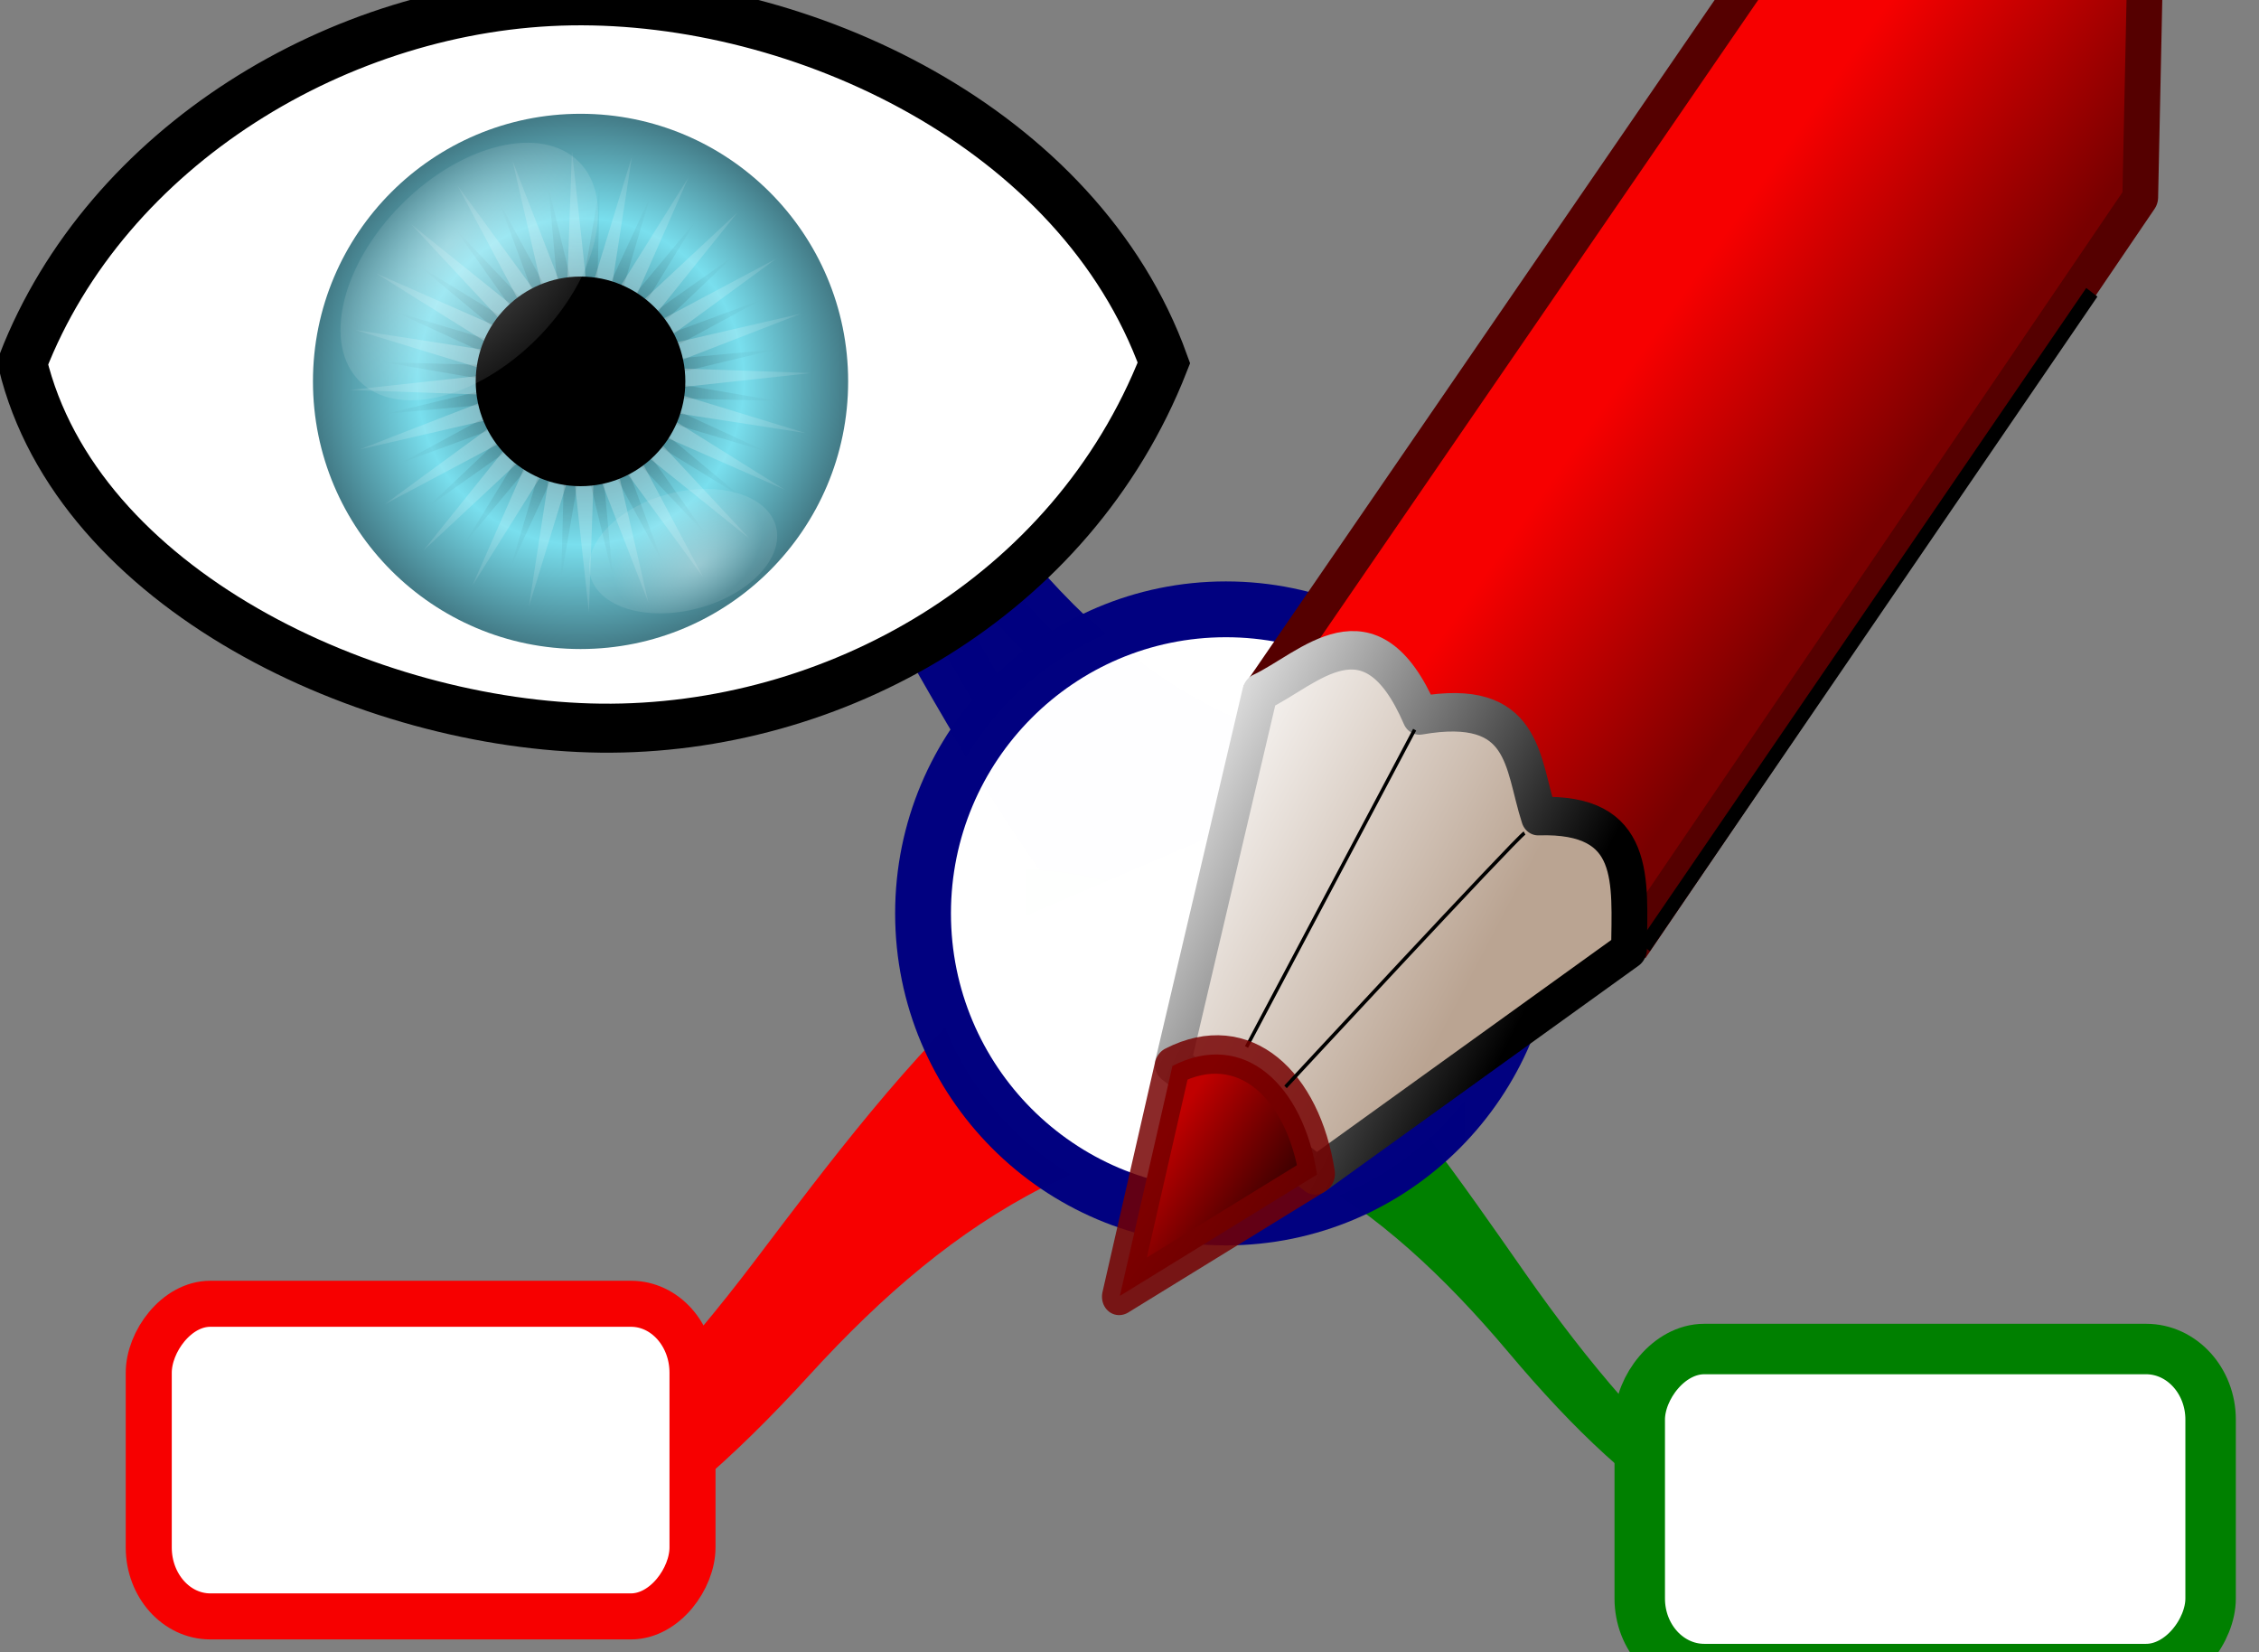 <?xml version="1.0" encoding="UTF-8" standalone="no"?>
<!-- Created with Inkscape (http://www.inkscape.org/) -->

<svg
   xmlns:dc="http://purl.org/dc/elements/1.1/"
   xmlns:cc="http://creativecommons.org/ns#"
   xmlns:rdf="http://www.w3.org/1999/02/22-rdf-syntax-ns#"
   xmlns:svg="http://www.w3.org/2000/svg"
   xmlns="http://www.w3.org/2000/svg"
   xmlns:xlink="http://www.w3.org/1999/xlink"
   xmlns:sodipodi="http://sodipodi.sourceforge.net/DTD/sodipodi-0.dtd"
   xmlns:inkscape="http://www.inkscape.org/namespaces/inkscape"
   width="5.788mm"
   height="4.233mm"
   viewBox="0 0 5.788 4.233"
   version="1.1"
   id="svg4714"
   inkscape:version="0.92.4 (5da689c313, 2019-01-14)"
   sodipodi:docname="EditViewMap.svg">
  <rect x="0" y="0" width="5.788" height="4.233" fill="#808080" stroke="none"/>
  <defs
     id="defs4708">
    <linearGradient
       id="linearGradient10470-8-7-74-7">
      <stop
         id="stop10472-5-34-0-4"
         offset="0"
         style="stop-color:#ffffff;stop-opacity:1;" />
      <stop
         id="stop10474-7-9-9-0"
         offset="1"
         style="stop-color:#ffffff;stop-opacity:0.992;" />
    </linearGradient>
    <linearGradient
       id="linearGradient8947">
      <stop
         style="stop-color:#ffffff;stop-opacity:1;"
         offset="0"
         id="stop8949" />
      <stop
         style="stop-color:#7c7c7c;stop-opacity:1"
         offset="1"
         id="stop8952" />
    </linearGradient>
    <linearGradient
       id="linearGradient9213">
      <stop
         id="stop9215"
         offset="0"
         style="stop-color:#8dd35f;stop-opacity:1" />
      <stop
         id="stop9217"
         offset="1"
         style="stop-color:#ffffff;stop-opacity:1;" />
    </linearGradient>
    <radialGradient
       xlink:href="#linearGradient3773"
       id="radialGradient14019"
       gradientUnits="userSpaceOnUse"
       gradientTransform="matrix(0.61,0,0,0.61,57.68,101.311)"
       spreadMethod="reflect"
       cx="147.899"
       cy="259.772"
       fx="147.899"
       fy="259.772"
       r="227.538" />
    <linearGradient
       id="linearGradient3773">
      <stop
         style="stop-color:#24424c;stop-opacity:1;"
         offset="0"
         id="stop3775" />
      <stop
         style="stop-color:#79dfee;stop-opacity:1;"
         offset="1"
         id="stop3777" />
    </linearGradient>
    <radialGradient
       xlink:href="#linearGradient8251"
       id="radialGradient14021"
       gradientUnits="userSpaceOnUse"
       gradientTransform="matrix(0.992,-0.135,0.135,0.992,-57.273,-28.385)"
       cx="-235.122"
       cy="409.568"
       fx="-235.122"
       fy="409.568"
       r="206.68" />
    <linearGradient
       id="linearGradient8251">
      <stop
         style="stop-color:#000000;stop-opacity:0.251;"
         offset="0"
         id="stop8253" />
      <stop
         style="stop-color:#000000;stop-opacity:0;"
         offset="1"
         id="stop8255" />
    </linearGradient>
    <radialGradient
       xlink:href="#linearGradient8983"
       id="radialGradient14023"
       gradientUnits="userSpaceOnUse"
       cx="-235.122"
       cy="409.568"
       fx="-235.122"
       fy="409.568"
       r="206.68" />
    <linearGradient
       id="linearGradient8983">
      <stop
         style="stop-color:#ffffff;stop-opacity:0.373;"
         offset="0"
         id="stop8985" />
      <stop
         style="stop-color:#ffffff;stop-opacity:0.094;"
         offset="1"
         id="stop8987" />
    </linearGradient>
    <radialGradient
       xlink:href="#linearGradient8983"
       id="radialGradient14025"
       gradientUnits="userSpaceOnUse"
       gradientTransform="matrix(1.067,-2.894885e-7,1.666001e-7,0.614,14.1,131.301)"
       spreadMethod="pad"
       cx="-209.524"
       cy="340.359"
       fx="-207.43"
       fy="302.834"
       r="103.34" />
    <radialGradient
       xlink:href="#linearGradient8983"
       id="radialGradient14027"
       gradientUnits="userSpaceOnUse"
       gradientTransform="matrix(0.807,-0.216,0.15,0.56,-90.939,105.41)"
       spreadMethod="pad"
       cx="-205.797"
       cy="344.595"
       fx="-200.759"
       fy="374.528"
       r="103.34" />
    <linearGradient
       inkscape:collect="always"
       xlink:href="#linearGradient10470-8-7-74-7"
       id="linearGradient1693"
       gradientUnits="userSpaceOnUse"
       gradientTransform="matrix(0.015,0,0,0.015,77.784,173.774)"
       x1="268.633"
       y1="238.026"
       x2="219.965"
       y2="124.52" />
    <linearGradient
       inkscape:collect="always"
       xlink:href="#linearGradient6993-9"
       id="linearGradient23920"
       gradientUnits="userSpaceOnUse"
       gradientTransform="matrix(0.991,0,0,1.007,134.732,-154.359)"
       x1="209.713"
       y1="440.75"
       x2="215.364"
       y2="446.767" />
    <linearGradient
       id="linearGradient6993-9">
      <stop
         style="stop-color:#f70000;stop-opacity:1;"
         offset="0"
         id="stop6995-1" />
      <stop
         style="stop-color:#780000;stop-opacity:1;"
         offset="1"
         id="stop6997-3" />
    </linearGradient>
    <linearGradient
       inkscape:collect="always"
       xlink:href="#linearGradient6985-7"
       id="linearGradient23922"
       gradientUnits="userSpaceOnUse"
       gradientTransform="matrix(0.991,0,0,1.007,134.732,-154.359)"
       x1="202.527"
       y1="456.241"
       x2="194.274"
       y2="449.598" />
    <linearGradient
       id="linearGradient6985-7">
      <stop
         style="stop-color:#baa492;stop-opacity:1;"
         offset="0"
         id="stop6987-4" />
      <stop
         style="stop-color:#ffffff;stop-opacity:1;"
         offset="1"
         id="stop6989-6" />
    </linearGradient>
    <linearGradient
       inkscape:collect="always"
       xlink:href="#linearGradient6959-6"
       id="linearGradient23924"
       gradientUnits="userSpaceOnUse"
       gradientTransform="matrix(0.991,0,0,1.007,134.732,-154.359)"
       x1="203.498"
       y1="457.893"
       x2="193.039"
       y2="449.639" />
    <linearGradient
       id="linearGradient6959-6">
      <stop
         style="stop-color:#000000;stop-opacity:1;"
         offset="0"
         id="stop6961-5" />
      <stop
         style="stop-color:#ffffff;stop-opacity:1;"
         offset="1"
         id="stop6963-2" />
    </linearGradient>
    <linearGradient
       inkscape:collect="always"
       xlink:href="#linearGradient6977-1"
       id="linearGradient23926"
       gradientUnits="userSpaceOnUse"
       gradientTransform="matrix(0.991,0,0,1.007,134.732,-154.359)"
       x1="193.014"
       y1="458.868"
       x2="196.755"
       y2="462.652" />
    <linearGradient
       id="linearGradient6977-1">
      <stop
         style="stop-color:#c00000;stop-opacity:1;"
         offset="0"
         id="stop6979-03" />
      <stop
         style="stop-color:#000000;stop-opacity:1;"
         offset="1"
         id="stop6981-1" />
    </linearGradient>
    <radialGradient
       r="227.538"
       fy="259.772"
       fx="147.899"
       cy="259.772"
       cx="147.899"
       spreadMethod="reflect"
       gradientTransform="matrix(0.61,0,0,0.61,57.68,101.311)"
       gradientUnits="userSpaceOnUse"
       id="radialGradient14019-4"
       xlink:href="#linearGradient3773" />
    <radialGradient
       r="206.68"
       fy="409.568"
       fx="-235.122"
       cy="409.568"
       cx="-235.122"
       gradientTransform="matrix(0.992,-0.135,0.135,0.992,-57.273,-28.385)"
       gradientUnits="userSpaceOnUse"
       id="radialGradient14021-0"
       xlink:href="#linearGradient8251" />
    <radialGradient
       r="206.68"
       fy="409.568"
       fx="-235.122"
       cy="409.568"
       cx="-235.122"
       gradientUnits="userSpaceOnUse"
       id="radialGradient14023-1"
       xlink:href="#linearGradient8983" />
    <radialGradient
       r="103.34"
       fy="302.834"
       fx="-207.43"
       cy="340.359"
       cx="-209.524"
       spreadMethod="pad"
       gradientTransform="matrix(1.067,-2.894885e-7,1.666001e-7,0.614,14.1,131.301)"
       gradientUnits="userSpaceOnUse"
       id="radialGradient14025-4"
       xlink:href="#linearGradient8983" />
    <radialGradient
       r="103.34"
       fy="374.528"
       fx="-200.759"
       cy="344.595"
       cx="-205.797"
       spreadMethod="pad"
       gradientTransform="matrix(0.807,-0.216,0.15,0.56,-90.939,105.41)"
       gradientUnits="userSpaceOnUse"
       id="radialGradient14027-8"
       xlink:href="#linearGradient8983" />
  </defs>
  <sodipodi:namedview
     id="base"
     pagecolor="#ffffff"
     bordercolor="#666666"
     borderopacity="1.0"
     inkscape:pageopacity="0.0"
     inkscape:pageshadow="2"
     inkscape:zoom="18.915518"
     inkscape:cx="16.643985"
     inkscape:cy="6.13342"
     inkscape:document-units="mm"
     inkscape:current-layer="layer1"
     showgrid="false"
     inkscape:snap-global="false"
     inkscape:window-width="1920"
     inkscape:window-height="1018"
     inkscape:window-x="-8"
     inkscape:window-y="-8"
     inkscape:window-maximized="1"
     fit-margin-top="0"
     fit-margin-left="0"
     fit-margin-right="0"
     fit-margin-bottom="0" />
  <g
     inkscape:label="Layer 1"
     inkscape:groupmode="layer"
     id="layer1"
     transform="translate(-78.546,-174.778)">
    <rect
       style="display:inline;overflow:visible;visibility:visible;fill:none;stroke:none;stroke-width:0.208;marker:none;enable-background:accumulate"
       id="rect9066"
       width="6.658"
       height="6.658"
       x="-85.941"
       y="-177.929"
       rx="0.034"
       ry="0.039"
       transform="scale(-1)" />
    <rect
       style="color:#000000;display:inline;overflow:visible;visibility:visible;fill:none;stroke:none;stroke-width:0.354;marker:none;enable-background:accumulate"
       id="rect6193-0-23-7-8-2-38-5"
       width="6.658"
       height="6.658"
       x="79.283"
       y="171.271" />
    <g
       id="g14088-1"
       transform="matrix(-0.46,0,0,-0.46,162.961,341.508)" />
    <g
       id="g1155">
      <g
         style="fill:#ffffff;fill-opacity:1;stroke:#000080;stroke-opacity:0.996"
         transform="matrix(-0.431,0,0,-0.431,162.139,329.979)"
         id="g14088-1-9">
        <path
           style="color:#000000;font-style:normal;font-variant:normal;font-weight:normal;font-stretch:normal;font-size:xx-small;line-height:normal;font-family:'Bitstream Vera Sans';-inkscape-font-specification:'Bitstream Vera Sans';text-indent:0;text-align:start;text-decoration:none;text-decoration-line:none;letter-spacing:normal;word-spacing:normal;text-transform:none;writing-mode:lr-tb;direction:ltr;text-anchor:start;display:inline;overflow:visible;visibility:visible;fill:#010180;fill-opacity:1;stroke:#000080;stroke-width:0.407;marker:none;enable-background:accumulate;stroke-opacity:0.996"
           d="m 185.444,355.371 c 1.394,0.04 2.244,0.763 3.067,1.982 0.823,1.219 1.613,1.942 2.794,1.754 -0.988,0.146 -1.895,-0.967 -2.688,-2.381 -0.808,-1.444 -1.742,-3.158 -3.166,-3.199 l -0.008,1.844 z"
           id="path11123-1"
           sodipodi:nodetypes="cscccc"
           inkscape:connector-curvature="0" />
        <rect
           style="display:inline;overflow:visible;visibility:visible;fill:#ffffff;fill-opacity:1;fill-rule:evenodd;stroke:#000080;stroke-width:0.273;stroke-linecap:butt;stroke-linejoin:round;stroke-miterlimit:4;stroke-dasharray:none;stroke-dashoffset:0;stroke-opacity:0.996;marker:none;enable-background:accumulate"
           id="rect7279-0-8-5-1-5"
           width="3.225"
           height="1.854"
           x="188.871"
           y="357.375"
           rx="0.365"
           ry="0.409" />
      </g>
      <g
         style="stroke:#008000"
         id="g14060-2-2-4-0"
         transform="matrix(0.452,0,0,-0.452,-2.88,337.625)">
        <path
           style="color:#000000;font-style:normal;font-variant:normal;font-weight:normal;font-stretch:normal;font-size:xx-small;line-height:normal;font-family:'Bitstream Vera Sans';-inkscape-font-specification:'Bitstream Vera Sans';text-indent:0;text-align:start;text-decoration:none;text-decoration-line:none;letter-spacing:normal;word-spacing:normal;text-transform:none;writing-mode:lr-tb;direction:ltr;text-anchor:start;display:inline;overflow:visible;visibility:visible;fill:#008000;fill-opacity:1;stroke:none;stroke-width:0.407;marker:none;enable-background:accumulate"
           d="m 185.956,354.034 c 1.246,-0.029 2.006,-0.546 2.742,-1.419 0.735,-0.873 1.442,-1.39 2.498,-1.256 -0.883,-0.104 -1.694,0.692 -2.403,1.704 -0.723,1.034 -1.557,2.261 -2.83,2.29 l -0.007,-1.32 z"
           id="path11123-2-6-7-9-3"
           sodipodi:nodetypes="cscccc"
           inkscape:connector-curvature="0" />
        <rect
           style="display:inline;overflow:visible;visibility:visible;fill:#ffffff;fill-opacity:1;fill-rule:evenodd;stroke:#008000;stroke-width:0.286;stroke-linecap:butt;stroke-linejoin:round;stroke-miterlimit:4;stroke-dasharray:none;stroke-dashoffset:0;stroke-opacity:1;marker:none;enable-background:accumulate"
           id="rect7279-0-8-5-5-6-8-1"
           width="3.236"
           height="1.814"
           x="189.441"
           y="350.821"
           rx="0.366"
           ry="0.4" />
      </g>
      <g
         style="opacity:1;vector-effect:none;fill:#ffffff;fill-opacity:1;stroke:#f70000;stroke-width:0.273;stroke-linecap:butt;stroke-linejoin:round;stroke-miterlimit:4;stroke-dasharray:none;stroke-dashoffset:0;stroke-opacity:1;marker:none"
         transform="matrix(0.432,0,0,0.432,1.762,24.12)"
         id="g14126-1-7">
        <path
           style="color:#000000;font-style:normal;font-variant:normal;font-weight:normal;font-stretch:normal;font-size:xx-small;line-height:normal;font-family:'Bitstream Vera Sans';-inkscape-font-specification:'Bitstream Vera Sans';text-indent:0;text-align:start;text-decoration:none;text-decoration-line:none;letter-spacing:normal;word-spacing:normal;text-transform:none;writing-mode:lr-tb;direction:ltr;text-anchor:start;display:inline;overflow:visible;visibility:visible;vector-effect:none;fill:#f70000;fill-opacity:1;stroke:#f70000;stroke-width:0.273;stroke-linecap:butt;stroke-linejoin:round;stroke-miterlimit:4;stroke-dasharray:none;stroke-dashoffset:0;stroke-opacity:1;marker:none;enable-background:accumulate"
           d="m 185.759,355.225 c -1.509,0.032 -2.43,0.61 -3.321,1.586 -0.891,0.975 -1.746,1.553 -3.025,1.403 1.069,0.117 2.051,-0.773 2.91,-1.905 0.875,-1.155 1.886,-2.527 3.427,-2.559 l 0.008,1.475 z"
           id="path11123-24-42-7"
           sodipodi:nodetypes="cscccc"
           inkscape:connector-curvature="0" />
        <rect
           style="display:inline;overflow:visible;visibility:visible;vector-effect:none;fill:#ffffff;fill-opacity:1;fill-rule:evenodd;stroke:#f70000;stroke-width:0.273;stroke-linecap:butt;stroke-linejoin:round;stroke-miterlimit:4;stroke-dasharray:none;stroke-dashoffset:0;stroke-opacity:1;marker:none;enable-background:accumulate"
           id="rect7279-0-8-5-1-4-3-5"
           width="3.225"
           height="1.854"
           x="-181.848"
           y="356.477"
           rx="0.365"
           ry="0.409"
           transform="scale(-1,1)" />
      </g>
      <g
         transform="matrix(0.837,0,0,0.837,5.932,27.485)"
         id="g996">
        <path
           style="fill:#ffffff;fill-opacity:1;stroke:#000000;stroke-width:0.15;stroke-linecap:butt;stroke-linejoin:miter;stroke-miterlimit:4;stroke-dasharray:none;stroke-opacity:1"
           d="m 86.824,177.088 c 0.257,-0.663 0.974,-1.097 1.679,-1.108 0.705,-0.011 1.555,0.387 1.815,1.108 -0.283,0.721 -1.015,1.126 -1.724,1.118 -0.709,-0.008 -1.603,-0.425 -1.77,-1.118 z"
           id="path5517"
           inkscape:connector-curvature="0"
           sodipodi:nodetypes="czczc" />
        <g
           id="layer1-3"
           transform="matrix(0.003,0,0,0.003,87.71,176.322)">
          <g
             id="g2059"
             transform="translate(-98,-252)">
            <circle
               id="eyecol"
               style="fill:url(#radialGradient14019-4);fill-opacity:1;fill-rule:nonzero;stroke:none"
               transform="matrix(1.2,0,0,1.2,194.597,214.506)"
               cx="147.9"
               cy="259.772"
               r="227.538" />
            <path
               d="m -28.442,401.983 -133.278,14.521 128.199,39.23 -132.495,-20.469 113.677,71.074 -122.683,-54.064 91.408,98.074 -104.51,-83.974 62.91,118.39 -79.215,-108.162 30.125,130.638 -48.521,-124.978 -4.713,133.984 -14.521,-133.278 -39.23,128.199 20.469,-132.495 -71.074,113.677 54.064,-122.683 -98.074,91.408 83.974,-104.51 -118.39,62.91 108.162,-79.215 -130.638,30.125 124.978,-48.521 -133.984,-4.713 133.278,-14.521 -128.199,-39.23 132.495,20.469 -113.677,-71.074 122.683,54.064 -91.408,-98.074 104.51,83.974 -62.91,-118.39 79.215,108.162 -30.125,-130.638 48.521,124.978 4.713,-133.984 14.521,133.278 39.23,-128.199 -20.469,132.495 71.074,-113.677 -54.064,122.683 98.074,-91.408 -83.974,104.51 118.39,-62.91 -108.162,79.215 130.638,-30.125 -124.978,48.521 z"
               id="path2067"
               style="fill:url(#radialGradient14021-0);fill-opacity:1;fill-rule:nonzero;stroke:none"
               transform="matrix(0.965,0.131,-0.131,0.965,652.655,162.02)"
               inkscape:connector-curvature="0" />
            <path
               d="m -28.442,401.983 -133.278,14.521 128.199,39.23 -132.495,-20.469 113.677,71.074 -122.683,-54.064 91.408,98.074 -104.51,-83.974 62.91,118.39 -79.215,-108.162 30.125,130.638 -48.521,-124.978 -4.713,133.984 -14.521,-133.278 -39.23,128.199 20.469,-132.495 -71.074,113.677 54.064,-122.683 -98.074,91.408 83.974,-104.51 -118.39,62.91 108.162,-79.215 -130.638,30.125 124.978,-48.521 -133.984,-4.713 133.278,-14.521 -128.199,-39.23 132.495,20.469 -113.677,-71.074 122.683,54.064 -91.408,-98.074 104.51,83.974 -62.91,-118.39 79.215,108.162 -30.125,-130.638 48.521,124.978 4.713,-133.984 14.521,133.278 39.23,-128.199 -20.469,132.495 71.074,-113.677 -54.064,122.683 98.074,-91.408 -83.974,104.51 118.39,-62.91 -108.162,79.215 130.638,-30.125 -124.978,48.521 z"
               id="path2065"
               style="fill:url(#radialGradient14023-1);fill-opacity:1;fill-rule:nonzero;stroke:none"
               transform="matrix(1.139,0,0,1.139,639.758,59.846)"
               inkscape:connector-curvature="0" />
            <circle
               id="path1306"
               style="fill:#000000;fill-opacity:1;fill-rule:nonzero;stroke:none"
               transform="matrix(0.47,0,0,0.47,302.546,404.109)"
               cx="147.9"
               cy="259.772"
               r="227.538" />
            <ellipse
               id="path2809"
               style="fill:url(#radialGradient14025-4);fill-opacity:1;fill-rule:nonzero;stroke:none"
               transform="matrix(1.083,-1.083,1.083,1.083,116.832,-181.392)"
               cx="-209.524"
               cy="340.359"
               rx="103.34"
               ry="63.521" />
            <ellipse
               id="path3559"
               style="fill:url(#radialGradient14027-8);fill-opacity:1;fill-rule:nonzero;stroke:none"
               transform="matrix(0.916,-0.245,0.245,0.916,585.311,336.336)"
               cx="-209.524"
               cy="340.359"
               rx="103.34"
               ry="63.521" />
          </g>
        </g>
      </g>
      <ellipse
         style="font-size:61.543px;display:inline;overflow:visible;visibility:visible;fill:url(#linearGradient1693);fill-opacity:1;fill-rule:evenodd;stroke:#000080;stroke-width:0.143;stroke-linecap:butt;stroke-linejoin:miter;stroke-miterlimit:4;stroke-dasharray:none;stroke-dashoffset:0;stroke-opacity:0.996;marker:none;enable-background:accumulate"
         id="ellipse1691"
         inkscape:export-filename="C:\Documents and Settings\Designm5\Desktop\4.png"
         inkscape:export-xdpi="90"
         inkscape:export-ydpi="90"
         cx="81.687"
         cy="177.118"
         rx="0.776"
         ry="0.779" />
      <g
         inkscape:export-ydpi="90"
         inkscape:export-xdpi="90"
         inkscape:export-filename="H:\FreeMind_Ikone\pencil.png"
         transform="matrix(0.089,-0.018,0.013,0.095,48.474,154.384)"
         id="g6733-5">
        <path
           style="fill:url(#linearGradient23920);fill-opacity:1;fill-rule:evenodd;stroke:#550000;stroke-width:1.019;stroke-linecap:butt;stroke-linejoin:round;stroke-miterlimit:4;stroke-dasharray:none;stroke-opacity:1"
           d="m 340.339,304.704 17.133,-16.959 1.22,-7.207 -10.025,-1.846 -17.815,17.454"
           id="path6953-5"
           sodipodi:nodetypes="ccccc"
           inkscape:connector-curvature="0" />
        <path
           style="fill:url(#linearGradient23922);fill-opacity:1;fill-rule:evenodd;stroke:url(#linearGradient23924);stroke-width:1.019px;stroke-linecap:butt;stroke-linejoin:round;stroke-opacity:1"
           d="m 330.921,296.043 -3.868,9.283 3.579,3.69 9.637,-4.255 c 0.283,-1.815 0.783,-3.546 -2.009,-3.987 -0.283,-1.497 0.099,-3.195 -2.942,-3.272 -0.961,-3.321 -2.942,-1.8 -4.397,-1.458 z"
           id="path6955-2"
           sodipodi:nodetypes="ccccccc"
           inkscape:connector-curvature="0" />
        <path
           sodipodi:nodetypes="cc"
           style="fill:none;stroke:#000000;stroke-width:0.1;stroke-linecap:butt;stroke-linejoin:miter;stroke-miterlimit:4;stroke-dasharray:none;stroke-opacity:1"
           d="m 335.108,297.845 -5.926,7.433"
           id="path7011-7"
           inkscape:connector-curvature="0" />
        <path
           style="fill:url(#linearGradient23926);fill-opacity:1;fill-rule:evenodd;stroke:#750000;stroke-width:1.019px;stroke-linecap:butt;stroke-linejoin:round;stroke-opacity:0.839"
           d="m 327.034,305.383 -2.354,5.755 5.989,-2.137 c -0.043,-2.417 -1.481,-4.203 -3.635,-3.618 z"
           id="path6957-2"
           sodipodi:nodetypes="cccc"
           inkscape:connector-curvature="0" />
        <path
           style="fill:none;stroke:#000000;stroke-width:0.4;stroke-linecap:butt;stroke-linejoin:miter;stroke-miterlimit:4;stroke-dasharray:none;stroke-opacity:1"
           d="M 355.755,289.962 340.708,304.763"
           id="path6967-1"
           inkscape:connector-curvature="0" />
        <path
           sodipodi:nodetypes="cc"
           style="fill:none;stroke:#000000;stroke-width:0.1;stroke-linecap:butt;stroke-linejoin:miter;stroke-miterlimit:4;stroke-dasharray:none;stroke-opacity:1"
           d="m 337.79,301.14 c -0.294,0.12 -7.668,5.393 -7.668,5.393"
           id="path7013-4"
           inkscape:connector-curvature="0" />
      </g>
    </g>
  </g>
</svg>
